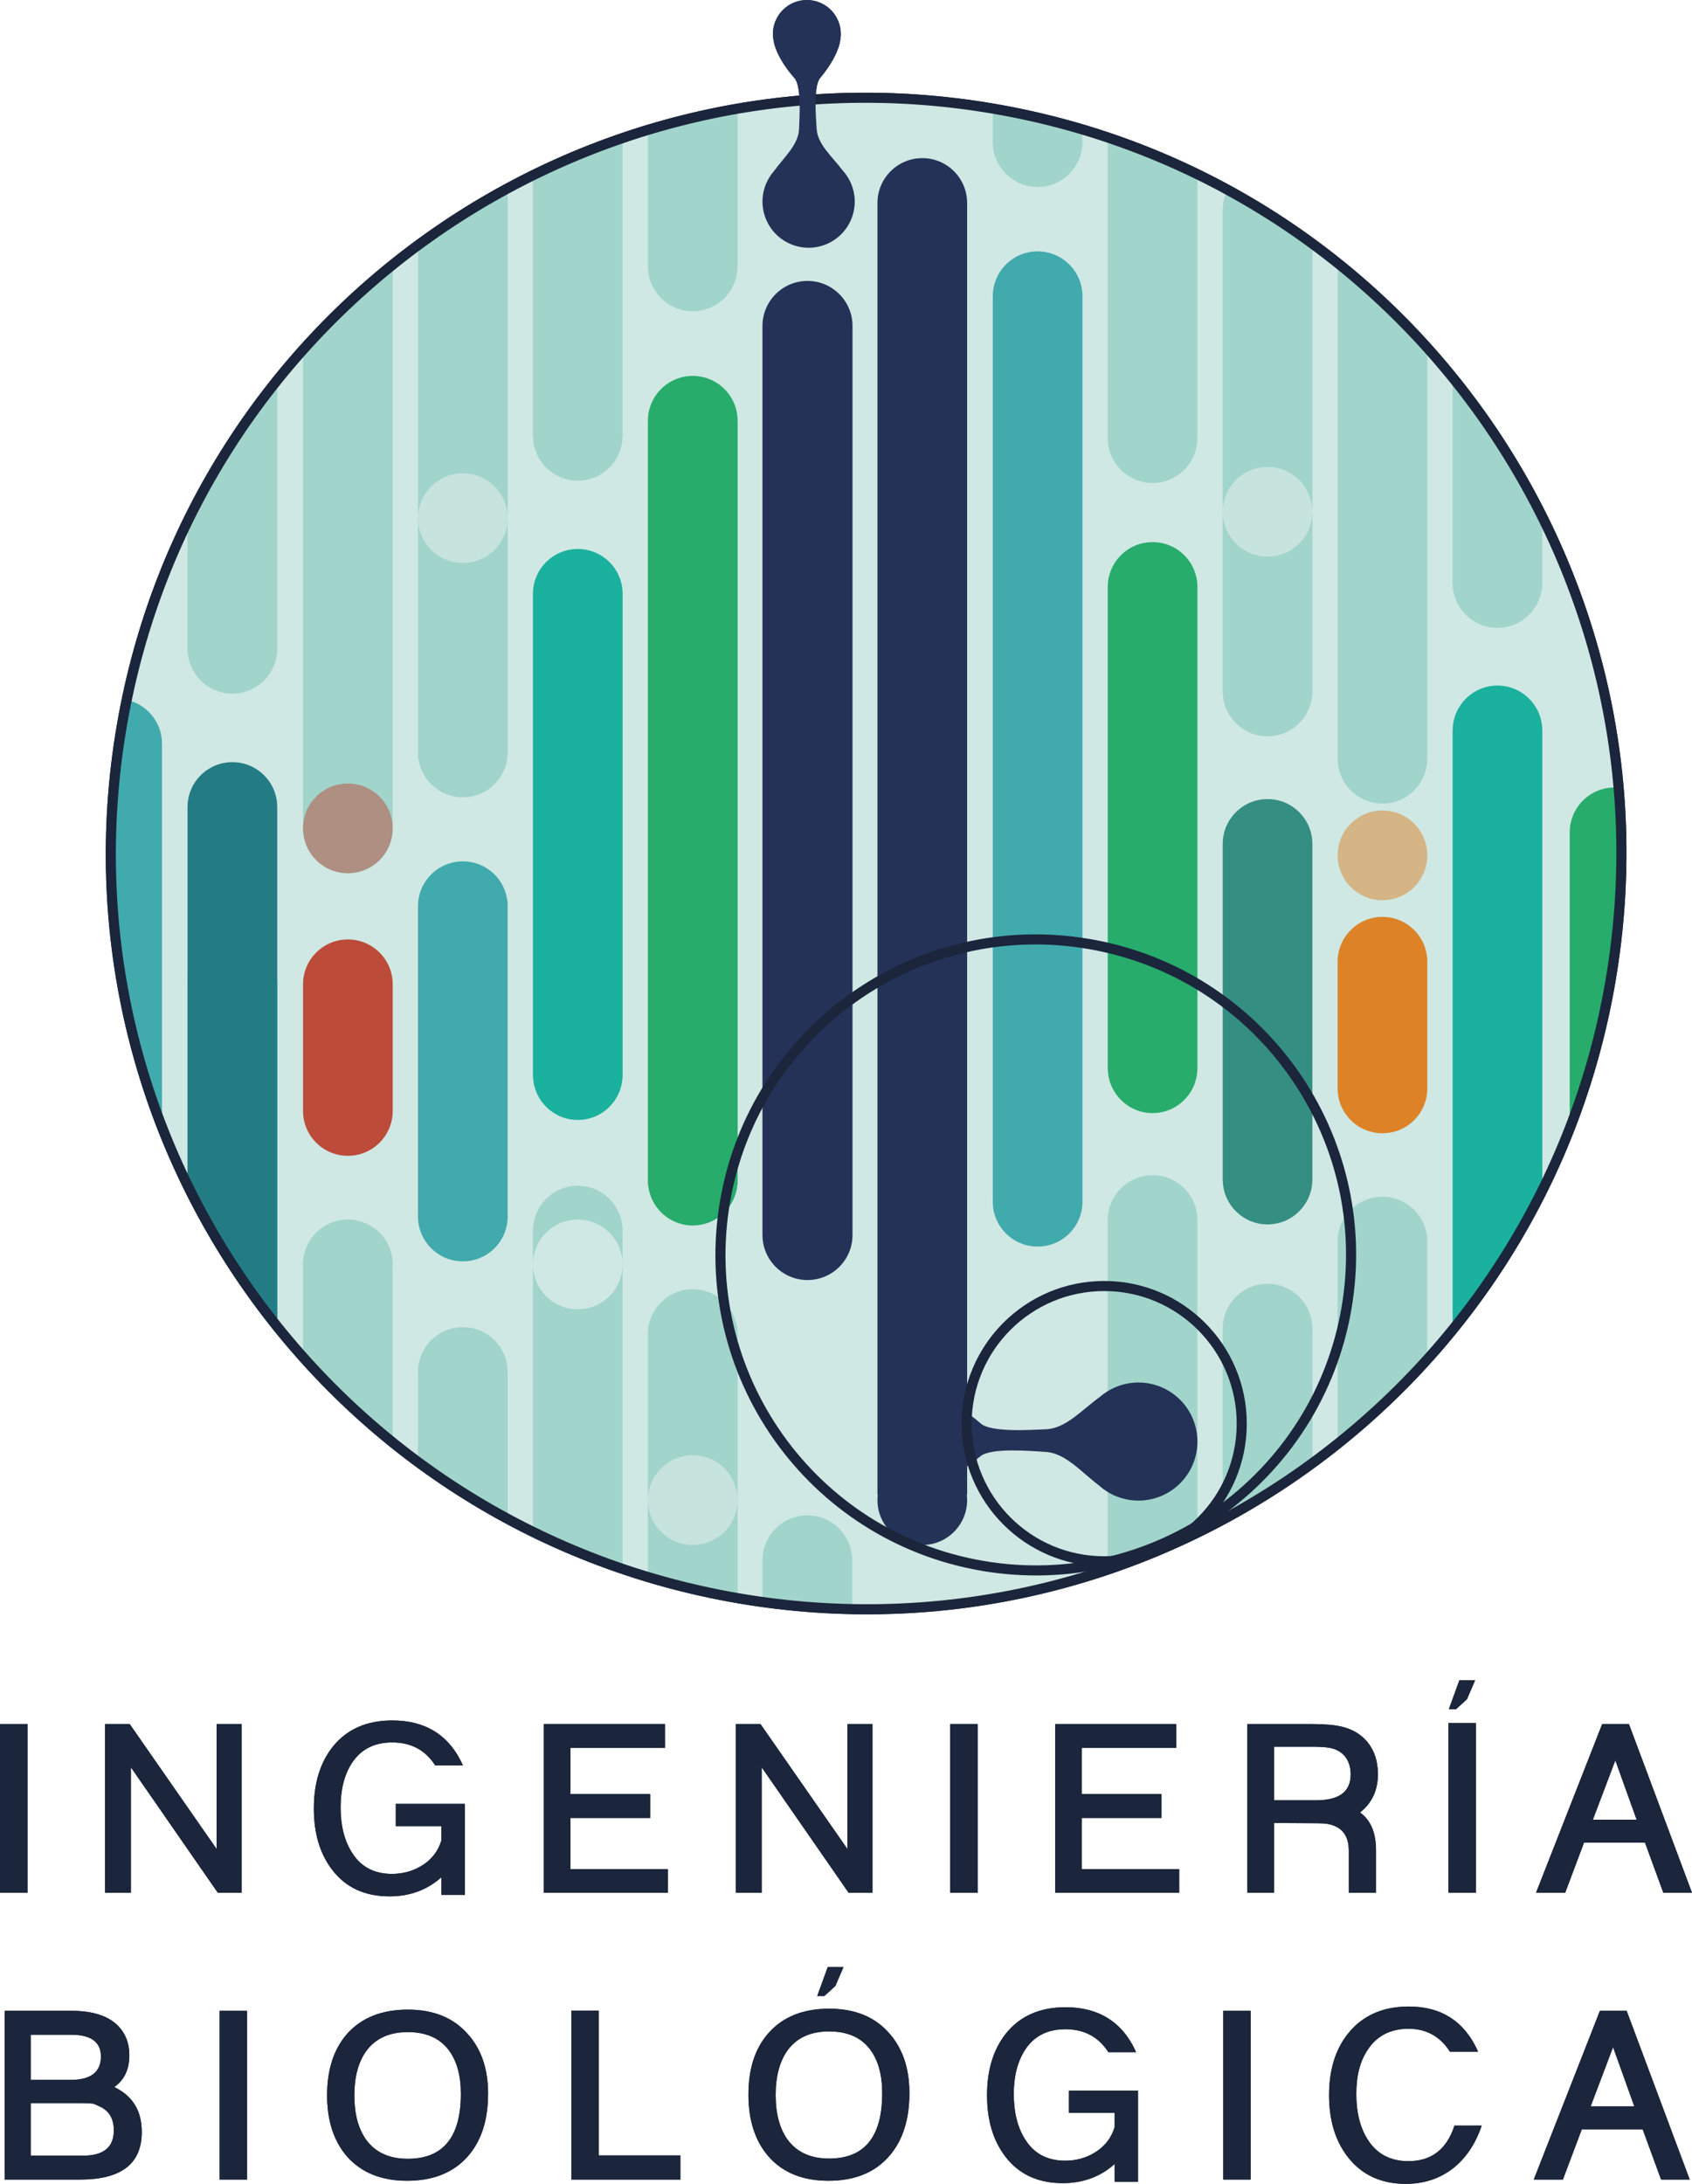 <?xml version="1.0" encoding="UTF-8" standalone="no"?>
<!-- Generator: Adobe Illustrator 16.0.0, SVG Export Plug-In . SVG Version: 6.00 Build 0)  -->

<svg
   xmlns:dc="http://purl.org/dc/elements/1.1/"
   xmlns:cc="http://creativecommons.org/ns#"
   xmlns:rdf="http://www.w3.org/1999/02/22-rdf-syntax-ns#"
   xmlns:svg="http://www.w3.org/2000/svg"
   xmlns="http://www.w3.org/2000/svg"
   xmlns:xlink="http://www.w3.org/1999/xlink"
   xmlns:sodipodi="http://sodipodi.sourceforge.net/DTD/sodipodi-0.dtd"
   xmlns:inkscape="http://www.inkscape.org/namespaces/inkscape"
   version="1.1"
   id="Capa_1"
   x="0px"
   y="0px"
   width="168.003"
   height="216.712"
   viewBox="0 0 168.003 216.712"
   enable-background="new 0 0 307.578 246.323"
   xml:space="preserve"
   sodipodi:docname="logo-header.svg"
   inkscape:version="0.92.1 r15371"><defs
     id="defs161" /><sodipodi:namedview
     pagecolor="#ffffff"
     bordercolor="#666666"
     borderopacity="1"
     objecttolerance="10"
     gridtolerance="10"
     guidetolerance="10"
     inkscape:pageopacity="0"
     inkscape:pageshadow="2"
     inkscape:window-width="1855"
     inkscape:window-height="1056"
     id="namedview159"
     showgrid="false"
     inkscape:zoom="2.7098923"
     inkscape:cx="125.71044"
     inkscape:cy="123.55161"
     inkscape:window-x="65"
     inkscape:window-y="24"
     inkscape:window-maximized="1"
     inkscape:current-layer="Capa_1"
     fit-margin-top="0"
     fit-margin-left="0"
     fit-margin-right="0"
     fit-margin-bottom="0" /><g
     id="g4820"
     clip-path="none"
     transform="translate(-70.271,-17.907)"><g
       inkscape:label="Clip"
       id="g4818"><g
         id="g4718"><g
           id="g40"><path
             d="M 70.271,205.731 V 188.988 H 73 v 16.745 h -2.729 z"
             id="path2"
             inkscape:connector-curvature="0"
             style="fill:#1b253b" /><path
             d="M 91.899,205.731 83.266,193.28 v 12.451 h -2.561 v -16.744 h 2.441 l 8.634,12.403 v -12.403 h 2.489 v 16.744 z"
             id="path4"
             inkscape:connector-curvature="0"
             style="fill:#1b253b" /><path
             d="m 114.099,205.946 v -1.756 c -1.398,1.258 -3.13,1.897 -5.146,1.897 -2.467,0 -4.364,-0.877 -5.716,-2.656 -1.209,-1.589 -1.803,-3.604 -1.803,-6.071 0,-2.538 0.642,-4.578 1.897,-6.144 1.398,-1.73 3.368,-2.584 5.905,-2.584 3.131,0 5.598,1.328 6.996,4.458 h -2.751 c -0.972,-1.518 -2.396,-2.277 -4.269,-2.277 -1.755,0 -3.083,0.664 -3.984,2.017 -0.759,1.162 -1.139,2.633 -1.139,4.411 0,1.827 0.379,3.319 1.115,4.482 0.877,1.423 2.206,2.134 3.983,2.134 1.115,0 2.136,-0.283 3.061,-0.877 0.925,-0.593 1.542,-1.423 1.85,-2.441 v -1.423 h -4.529 v -2.206 h 6.854 v 9.037 z"
             id="path6"
             inkscape:connector-curvature="0"
             style="fill:#1b253b" /><path
             d="m 124.271,205.731 v -16.744 h 12.025 v 2.372 h -9.392 v 4.576 h 7.921 v 2.372 h -7.921 v 5.076 h 9.677 v 2.348 z"
             id="path8"
             inkscape:connector-curvature="0"
             style="fill:#1b253b" /><path
             d="m 154.533,205.731 -8.634,-12.451 v 12.451 h -2.561 v -16.744 h 2.442 l 8.634,12.403 v -12.403 h 2.49 v 16.744 z"
             id="path10"
             inkscape:connector-curvature="0"
             style="fill:#1b253b" /><path
             d="m 164.613,205.731 v -16.744 h 2.728 v 16.744 z"
             id="path12"
             inkscape:connector-curvature="0"
             style="fill:#1b253b" /><path
             d="m 175.048,205.731 v -16.744 h 12.023 v 2.372 h -9.393 v 4.576 h 7.921 v 2.372 h -7.921 v 5.075 h 9.678 v 2.348 z"
             id="path14"
             inkscape:connector-curvature="0"
             style="fill:#1b253b" /><path
             d="m 205.311,197.764 c 1.065,0.759 1.588,2.017 1.588,3.771 v 4.197 h -2.703 v -4.174 c 0,-1.589 -0.76,-2.466 -2.254,-2.68 -0.213,-0.024 -0.498,-0.047 -0.9,-0.047 l -4.27,-0.024 v 6.927 h -2.656 v -16.745 h 6.451 c 1.28,0 2.253,0.095 2.939,0.261 1.067,0.261 1.897,0.759 2.516,1.494 0.711,0.854 1.065,1.921 1.065,3.226 0,1.587 -0.592,2.868 -1.776,3.794 z m -1.52,-5.598 c -0.355,-0.403 -0.831,-0.688 -1.446,-0.807 -0.355,-0.071 -0.948,-0.119 -1.731,-0.119 h -3.842 v 5.313 h 4.196 c 2.277,0 3.416,-0.854 3.416,-2.562 0,-0.734 -0.189,-1.327 -0.593,-1.825 z"
             id="path16"
             inkscape:connector-curvature="0"
             style="fill:#1b253b" /><path
             d="m 214.083,205.731 v -16.839 h 2.729 v 16.839 z m 1.851,-19.21 -1.091,0.996 h -0.712 l 1.044,-2.87 h 1.564 z"
             id="path18"
             inkscape:connector-curvature="0"
             style="fill:#1b253b" /><path
             d="m 235.428,205.731 -1.825,-4.98 h -6.049 l -1.873,4.98 h -2.895 l 6.57,-16.744 h 2.655 l 6.263,16.744 z m -4.766,-13.138 -2.23,5.882 h 4.342 z"
             id="path20"
             inkscape:connector-curvature="0"
             style="fill:#1b253b" /><path
             d="m 78.228,234.191 h -7.495 v -16.744 h 6.665 c 2.111,0 3.678,0.521 4.649,1.542 0.711,0.759 1.067,1.707 1.067,2.869 0,1.399 -0.499,2.443 -1.495,3.155 1.826,0.877 2.728,2.348 2.728,4.458 0,3.155 -2.039,4.72 -6.119,4.72 z m -0.901,-14.372 h -4.008 v 4.482 h 3.961 c 2.016,0 3.012,-0.783 3.012,-2.325 -0.001,-1.446 -0.997,-2.157 -2.965,-2.157 z m 2.774,7.091 c -0.119,-0.071 -0.308,-0.143 -0.521,-0.237 -0.213,-0.047 -0.711,-0.071 -1.447,-0.071 H 73.32 v 5.217 h 5.193 c 2.04,0 3.061,-0.83 3.061,-2.514 -0.002,-1.185 -0.499,-1.992 -1.473,-2.395 z"
             id="path22"
             inkscape:connector-curvature="0"
             style="fill:#1b253b" /><path
             d="m 92.078,234.191 v -16.744 h 2.728 v 16.744 z"
             id="path24"
             inkscape:connector-curvature="0"
             style="fill:#1b253b" /><path
             d="m 116.719,231.891 c -1.423,1.612 -3.438,2.419 -6.023,2.419 -2.562,0 -4.555,-0.807 -5.978,-2.419 -1.305,-1.518 -1.969,-3.534 -1.969,-6.072 0,-2.538 0.664,-4.578 1.992,-6.096 1.423,-1.589 3.438,-2.396 6.023,-2.396 2.516,0 4.483,0.783 5.906,2.372 1.375,1.493 2.063,3.485 2.063,5.952 10e-4,2.635 -0.661,4.698 -2.014,6.24 z m -1.897,-10.554 c -0.901,-1.187 -2.252,-1.779 -4.057,-1.779 -1.826,0 -3.202,0.616 -4.126,1.874 -0.782,1.091 -1.186,2.563 -1.186,4.411 0,1.85 0.403,3.32 1.186,4.412 0.925,1.257 2.3,1.874 4.126,1.874 3.511,0 5.266,-2.158 5.266,-6.451 0,-1.827 -0.403,-3.274 -1.209,-4.341 z"
             id="path26"
             inkscape:connector-curvature="0"
             style="fill:#1b253b" /><path
             d="m 127.012,234.191 v -16.768 h 2.703 v 14.373 h 8.112 v 2.396 z"
             id="path28"
             inkscape:connector-curvature="0"
             style="fill:#1b253b" /><path
             d="m 158.554,231.868 c -1.423,1.636 -3.438,2.442 -6.022,2.442 -2.563,0 -4.556,-0.807 -5.978,-2.442 -1.305,-1.519 -1.969,-3.559 -1.969,-6.096 0,-2.585 0.664,-4.625 1.992,-6.118 1.422,-1.613 3.438,-2.419 6.022,-2.419 2.516,0 4.482,0.781 5.906,2.37 1.375,1.519 2.063,3.511 2.063,6 0.002,2.633 -0.661,4.72 -2.014,6.263 z m -1.897,-10.602 c -0.901,-1.186 -2.253,-1.777 -4.056,-1.777 -1.827,0 -3.202,0.615 -4.128,1.872 -0.781,1.092 -1.186,2.563 -1.186,4.436 0,1.874 0.403,3.344 1.186,4.435 0.926,1.257 2.301,1.874 4.128,1.874 3.511,0 5.266,-2.158 5.266,-6.475 0,-1.852 -0.404,-3.298 -1.21,-4.365 z m -3.439,-6.286 -1.091,0.996 h -0.712 l 1.044,-2.87 h 1.565 z"
             id="path30"
             inkscape:connector-curvature="0"
             style="fill:#1b253b" /><path
             d="m 180.943,234.404 v -1.755 c -1.4,1.257 -3.131,1.897 -5.146,1.897 -2.467,0 -4.365,-0.877 -5.717,-2.656 -1.209,-1.59 -1.803,-3.604 -1.803,-6.072 0,-2.538 0.641,-4.578 1.897,-6.143 1.398,-1.73 3.367,-2.585 5.904,-2.585 3.131,0 5.598,1.329 6.997,4.459 h -2.751 c -0.973,-1.518 -2.396,-2.277 -4.271,-2.277 -1.755,0 -3.083,0.664 -3.983,2.017 -0.759,1.161 -1.14,2.633 -1.14,4.411 0,1.827 0.381,3.32 1.115,4.483 0.877,1.422 2.205,2.134 3.984,2.134 1.115,0 2.135,-0.283 3.06,-0.877 0.925,-0.593 1.542,-1.423 1.852,-2.441 v -1.424 h -4.531 v -2.205 h 6.854 v 9.036 h -2.322 v -0.002 z"
             id="path32"
             inkscape:connector-curvature="0"
             style="fill:#1b253b" /><path
             d="m 191.732,234.191 v -16.744 h 2.728 v 16.744 z"
             id="path34"
             inkscape:connector-curvature="0"
             style="fill:#1b253b" /><path
             d="m 209.874,234.619 c -2.49,0 -4.411,-0.902 -5.787,-2.682 -1.231,-1.589 -1.85,-3.628 -1.85,-6.119 0,-2.538 0.641,-4.601 1.944,-6.189 1.424,-1.732 3.414,-2.609 5.978,-2.609 3.249,0 5.55,1.494 6.878,4.482 h -2.798 c -0.975,-1.518 -2.351,-2.277 -4.104,-2.277 -1.778,0 -3.131,0.688 -4.031,2.04 -0.783,1.139 -1.163,2.609 -1.163,4.435 0,1.826 0.38,3.345 1.139,4.53 0.902,1.423 2.254,2.135 4.032,2.135 2.301,0 3.818,-1.186 4.577,-3.533 h 2.704 c -1.233,3.699 -3.984,5.787 -7.519,5.787 z"
             id="path36"
             inkscape:connector-curvature="0"
             style="fill:#1b253b" /><path
             d="m 235.203,234.191 -1.826,-4.98 h -6.047 l -1.874,4.98 h -2.894 l 6.568,-16.744 h 2.656 l 6.261,16.744 z m -4.766,-13.139 -2.229,5.882 h 4.34 z"
             id="path38"
             inkscape:connector-curvature="0"
             style="fill:#1b253b" /></g><g
           id="g156"><circle
             cx="156.283"
             cy="102.615"
             r="74.985"
             id="circle42"
             style="fill:#c6e3de" /><circle
             cx="156.283"
             cy="102.615"
             r="74.985"
             id="circle44"
             style="fill:#cfe8e4" /><path
             d="m 143.509,59.663 c 0,-2.459 -1.994,-4.453 -4.454,-4.453 -2.458,0 -4.452,1.993 -4.452,4.453 0,0.027 0.003,0.054 0.004,0.08 h -0.004 v 75.699 h 0.019 c 0.193,2.28 2.104,4.073 4.434,4.073 2.331,0 4.241,-1.792 4.436,-4.073 h 0.02 V 59.743 h -0.004 c -0.003,-0.027 10e-4,-0.053 10e-4,-0.08 z"
             id="path46"
             inkscape:connector-curvature="0"
             style="fill:#27ac6b" /><path
             d="m 166.3,38.064 c 0,-0.004 0,-0.008 0,-0.012 0,-2.459 -1.992,-4.453 -4.451,-4.453 -2.461,0 -4.452,1.994 -4.452,4.453 v 0 128.178 h 0.033 c -0.021,0.176 -0.033,0.354 -0.033,0.537 0,2.458 1.991,4.453 4.45,4.453 2.459,0 4.453,-1.994 4.453,-4.453 0,-0.183 -0.015,-0.36 -0.037,-0.537 h 0.037 z"
             id="path48"
             inkscape:connector-curvature="0"
             style="fill:#243257" /><path
             d="m 132.094,76.837 c 0,-2.458 -1.994,-4.452 -4.453,-4.452 -2.459,0 -4.453,1.994 -4.453,4.452 0,0.026 0.005,0.053 0.005,0.081 h -0.005 v 47.846 h 0.01 c 0.092,2.378 2.043,4.279 4.443,4.279 2.4,0 4.354,-1.901 4.443,-4.279 h 0.009 V 76.918 h -0.003 c 0,-0.028 0.004,-0.054 0.004,-0.081 z"
             id="path50"
             inkscape:connector-curvature="0"
             style="fill:#1ab19e" /><path
             d="m 120.68,107.834 c 0,-2.459 -1.994,-4.452 -4.454,-4.452 -2.458,0 -4.452,1.993 -4.452,4.452 0,0.026 0.003,0.054 0.003,0.081 h -0.003 v 30.671 h 0.001 c 0,0.012 -0.001,0.023 -0.001,0.035 0,2.46 1.994,4.453 4.452,4.453 2.46,0 4.454,-1.993 4.454,-4.453 0,-0.012 -0.002,-0.023 -0.002,-0.035 h 0.002 v -30.671 h -0.004 c 0,-0.027 0.004,-0.054 0.004,-0.081 z"
             id="path52"
             inkscape:connector-curvature="0"
             style="fill:#41aaad" /><path
             d="m 109.265,115.584 c 0,-2.459 -1.994,-4.453 -4.453,-4.453 -2.459,0 -4.452,1.994 -4.452,4.453 0,0.026 0.004,0.053 0.004,0.08 h -0.004 v 12.448 h 0.002 c 0,0.014 -0.002,0.024 -0.002,0.037 0,2.459 1.993,4.453 4.452,4.453 2.459,0 4.453,-1.994 4.453,-4.453 0,-0.012 -0.002,-0.023 -0.002,-0.037 h 0.002 v -12.448 h -0.003 c -0.001,-0.027 0.003,-0.053 0.003,-0.08 z"
             id="path54"
             inkscape:connector-curvature="0"
             style="fill:#bd4b39" /><path
             d="m 211.991,113.345 c 0,-2.458 -1.994,-4.453 -4.454,-4.453 -2.458,0 -4.452,1.994 -4.452,4.453 0,0.028 0.004,0.053 0.004,0.081 h -0.004 v 12.449 h 0.002 c 0,0.013 -0.002,0.023 -0.002,0.036 0,2.459 1.994,4.453 4.452,4.453 2.46,0 4.454,-1.994 4.454,-4.453 0,-0.012 -0.002,-0.023 -0.002,-0.036 h 0.002 v -12.449 h -0.004 c 0,-0.028 0.004,-0.052 0.004,-0.081 z"
             id="path56"
             inkscape:connector-curvature="0"
             style="fill:#dd8227" /><path
             d="m 200.582,101.656 c 0,-2.459 -1.995,-4.454 -4.454,-4.454 -2.458,0 -4.452,1.995 -4.452,4.454 0,0.027 0.004,0.054 0.004,0.08 h -0.004 v 33.395 h 0.009 c 0.092,2.378 2.044,4.278 4.443,4.278 2.401,0 4.354,-1.9 4.444,-4.278 h 0.01 v -33.395 h -0.005 c 0.001,-0.027 0.005,-0.053 0.005,-0.08 z"
             id="path58"
             inkscape:connector-curvature="0"
             style="fill:#358e82" /><path
             d="m 177.752,47.306 c 0,-2.459 -1.994,-4.454 -4.453,-4.454 -2.459,0 -4.452,1.994 -4.452,4.454 0,0.027 0.005,0.053 0.005,0.08 h -0.005 v 89.733 h 0.002 c 0,0.013 -0.002,0.024 -0.002,0.037 0,2.458 1.993,4.452 4.452,4.452 2.459,0 4.453,-1.994 4.453,-4.452 0,-0.013 -0.001,-0.023 -0.001,-0.037 h 0.001 V 47.386 h -0.004 c 0.001,-0.027 0.004,-0.053 0.004,-0.08 z"
             id="path60"
             inkscape:connector-curvature="0"
             style="fill:#41aaad" /><path
             d="m 189.166,76.156 c 0,-2.459 -1.992,-4.453 -4.452,-4.453 -2.459,0 -4.452,1.994 -4.452,4.453 0,0.027 0.004,0.054 0.004,0.081 h -0.004 v 47.846 h 0.01 c 0.091,2.378 2.044,4.279 4.442,4.279 2.401,0 4.354,-1.9 4.444,-4.279 h 0.008 V 76.237 h -0.003 c 10e-4,-0.027 0.003,-0.054 0.003,-0.081 z"
             id="path62"
             inkscape:connector-curvature="0"
             style="fill:#27ac6b" /><path
             d="m 154.884,172.647 h -0.002 c -0.048,-2.418 -2.021,-4.366 -4.45,-4.366 -2.429,0 -4.4,1.947 -4.448,4.366 h -0.004 v 4.246 c 2.918,0.4 5.89,0.634 8.904,0.689 v -4.838 c 0,-0.004 0.001,-0.007 0.001,-0.011 0,-0.004 -0.001,-0.008 -0.001,-0.01 z"
             id="path64"
             inkscape:connector-curvature="0"
             style="fill:#a1d4ca" /><g
             id="g70"><path
               d="m 192.16,36.757 c -0.306,0.604 -0.483,1.285 -0.483,2.009 0,0.027 0.004,0.053 0.004,0.081 h -0.004 v 47.845 h 0.01 c 0.091,2.378 2.043,4.28 4.442,4.28 2.401,0 4.354,-1.902 4.444,-4.28 h 0.01 V 42.115 c -2.68,-1.964 -5.492,-3.757 -8.423,-5.358 z"
               id="path66"
               inkscape:connector-curvature="0"
               style="fill:#a1d4ca" /><path
               d="m 200.581,149.663 h -0.003 c -0.047,-2.418 -2.021,-4.364 -4.448,-4.364 -2.43,0 -4.401,1.946 -4.449,4.364 h -0.004 v 19.071 c 3.106,-1.667 6.08,-3.545 8.904,-5.617 v -13.354 c 0,-0.004 0.002,-0.007 0.002,-0.011 0,-0.003 -0.002,-0.008 -0.002,-0.011 z"
               id="path68"
               inkscape:connector-curvature="0"
               style="fill:#a1d4ca" /></g><path
             d="m 177.752,30.756 c -2.898,-0.865 -5.871,-1.56 -8.905,-2.071 v 2.917 h 0.021 c -0.012,0.133 -0.021,0.268 -0.021,0.404 0,2.46 1.994,4.454 4.452,4.454 2.459,0 4.454,-1.994 4.454,-4.453 0,-0.138 -0.01,-0.271 -0.021,-0.405 h 0.02 z"
             id="path72"
             inkscape:connector-curvature="0"
             style="fill:#a1d4ca" /><g
             id="g78"><path
               d="m 211.981,93.37 h 0.01 V 52.426 c -2.683,-2.976 -5.601,-5.731 -8.721,-8.244 -0.119,0.4 -0.187,0.824 -0.187,1.262 0,0.027 0.004,0.055 0.004,0.081 h -0.004 V 93.37 h 0.009 c 0.092,2.379 2.043,4.28 4.443,4.28 2.403,0 4.353,-1.9 4.446,-4.28 z"
               id="path74"
               inkscape:connector-curvature="0"
               style="fill:#a1d4ca" /><path
               d="m 211.99,141.113 c 0,-0.003 -0.001,-0.007 -0.001,-0.011 v -0.076 h -0.002 c -0.048,-2.418 -2.021,-4.365 -4.449,-4.365 -2.43,0 -4.402,1.947 -4.449,4.365 h -0.004 v 20.172 c 3.191,-2.553 6.171,-5.358 8.904,-8.392 v -11.683 c 0,-0.003 0.001,-0.007 0.001,-0.01 z"
               id="path76"
               inkscape:connector-curvature="0"
               style="fill:#a1d4ca" /></g><g
             id="g84"><path
               d="m 218.958,80.211 c 2.429,0 4.402,-1.947 4.449,-4.365 v 0 -0.076 c 0,-0.004 0.002,-0.008 0.002,-0.011 0,-0.004 -0.002,-0.007 -0.002,-0.011 v -6.573 c -2.463,-4.938 -5.455,-9.563 -8.902,-13.808 v 20.479 h 0.004 c 0.047,2.417 2.019,4.365 4.449,4.365 z"
               id="path80"
               inkscape:connector-curvature="0"
               style="fill:#a1d4ca" /><path
               d="m 223.412,90.259 h -0.006 c -0.069,-2.397 -2.031,-4.322 -4.446,-4.322 -2.416,0 -4.377,1.924 -4.447,4.322 h -0.006 v 59.604 c 3.448,-4.244 6.44,-8.872 8.905,-13.811 z"
               id="path82"
               inkscape:connector-curvature="0"
               style="fill:#1ab19e" /></g><g
             id="g88"><path
               d="m 93.345,111.07 c -2.416,0 -4.376,1.925 -4.446,4.323 h -0.007 v 20.133 c 2.451,5.011 5.446,9.707 8.907,14.013 v -34.146 h -0.008 c -0.069,-2.398 -2.031,-4.323 -4.446,-4.323 z"
               id="path86"
               inkscape:connector-curvature="0"
               style="fill:#1ab19e" /></g><g
             id="g94"><path
               d="m 184.713,134.528 c -2.459,0 -4.452,1.994 -4.452,4.453 0,0.027 0.004,0.053 0.004,0.081 h -0.004 v 34.622 c 3.063,-1.033 6.034,-2.261 8.904,-3.664 v -30.958 h -0.003 c 0,-0.027 0.003,-0.054 0.003,-0.081 0.001,-2.459 -1.992,-4.453 -4.452,-4.453 z"
               id="path90"
               inkscape:connector-curvature="0"
               style="fill:#a1d4ca" /><path
               d="m 180.261,31.548 v 30.009 h 0.01 c 0.091,2.378 2.044,4.28 4.442,4.28 2.401,0 4.354,-1.901 4.444,-4.28 h 0.008 V 35.211 c -2.87,-1.402 -5.841,-2.629 -8.904,-3.663 z"
               id="path92"
               inkscape:connector-curvature="0"
               style="fill:#a1d4ca" /></g><g
             id="g100"><path
               d="m 139.055,145.838 c -2.458,0 -4.452,1.994 -4.452,4.453 0,0.026 0.003,0.054 0.004,0.079 h -0.004 v 24.042 c 2.898,0.875 5.871,1.578 8.906,2.1 V 150.37 h -0.004 c 0,-0.025 0.004,-0.053 0.004,-0.079 0,-2.459 -1.994,-4.453 -4.454,-4.453 z"
               id="path96"
               inkscape:connector-curvature="0"
               style="fill:#a1d4ca" /><path
               d="m 134.603,30.818 v 13.61 h 0.004 c 0.047,2.419 2.019,4.366 4.448,4.366 2.428,0 4.401,-1.947 4.449,-4.366 h 0.002 v -0.076 c 0,-0.004 0.002,-0.007 0.002,-0.011 0,-0.003 -0.002,-0.007 -0.002,-0.01 V 28.72 c -3.033,0.52 -6.005,1.225 -8.903,2.098 z"
               id="path98"
               inkscape:connector-curvature="0"
               style="fill:#a1d4ca" /></g><g
             id="g106"><path
               d="m 120.68,36.608 c -3.107,1.68 -6.082,3.574 -8.906,5.661 v 50.22 h 0.003 c 0,0.026 -0.003,0.054 -0.003,0.08 0,2.459 1.994,4.453 4.452,4.453 2.459,0 4.454,-1.994 4.454,-4.453 0,-0.026 -0.003,-0.054 -0.004,-0.08 h 0.004 z"
               id="path102"
               inkscape:connector-curvature="0"
               style="fill:#a1d4ca" /><path
               d="m 116.227,149.608 c -2.459,0 -4.453,1.995 -4.453,4.453 0,0.137 0.009,0.271 0.021,0.405 h -0.021 v 8.497 c 2.824,2.086 5.797,3.979 8.903,5.66 v -14.158 h -0.02 c 0.013,-0.134 0.021,-0.27 0.021,-0.405 0.001,-2.459 -1.993,-4.452 -4.451,-4.452 z"
               id="path104"
               inkscape:connector-curvature="0"
               style="fill:#a1d4ca" /></g><g
             id="g112"><path
               d="m 109.266,44.207 c -3.194,2.575 -6.175,5.405 -8.906,8.463 v 47.358 h 0.004 c 0,0.027 -0.004,0.053 -0.004,0.08 0,2.459 1.993,4.453 4.452,4.453 2.459,0 4.454,-1.994 4.454,-4.453 0,-0.026 -0.003,-0.053 -0.004,-0.08 h 0.004 z"
               id="path108"
               inkscape:connector-curvature="0"
               style="fill:#a1d4ca" /><path
               d="m 104.811,138.926 c -2.459,0 -4.452,1.994 -4.452,4.453 0,0.137 0.009,0.271 0.021,0.404 h -0.021 v 8.778 c 2.731,3.056 5.71,5.887 8.903,8.462 v -17.24 h -0.02 c 0.012,-0.134 0.021,-0.268 0.021,-0.404 0.002,-2.459 -1.992,-4.453 -4.452,-4.453 z"
               id="path110"
               inkscape:connector-curvature="0"
               style="fill:#a1d4ca" /></g><g
             id="g118"><path
               d="m 123.188,35.317 v 26.01 h 0.01 c 0.092,2.377 2.043,4.279 4.443,4.279 2.4,0 4.354,-1.902 4.443,-4.279 h 0.009 V 31.621 c -3.062,1.044 -6.034,2.282 -8.905,3.696 z"
               id="path114"
               inkscape:connector-curvature="0"
               style="fill:#a1d4ca" /><path
               d="m 127.641,135.575 c -2.416,0 -4.376,1.926 -4.445,4.323 h -0.008 v 30.018 c 2.871,1.413 5.845,2.652 8.907,3.695 v -33.713 h -0.007 c -0.07,-2.398 -2.031,-4.323 -4.447,-4.323 z"
               id="path116"
               inkscape:connector-curvature="0"
               style="fill:#a1d4ca" /></g><path
             d="m 181.058,155.548 c -0.592,0.249 -1.121,0.581 -1.581,0.979 -1.824,1.325 -3.396,3.14 -5.357,3.211 -1.533,0.059 -5.44,0.331 -6.471,-0.575 -2.716,-2.376 -4.592,-2.62 -4.592,-2.62 l -10e-4,0.004 c -0.861,-0.21 -1.795,-0.163 -2.675,0.203 -2.201,0.917 -3.24,3.442 -2.325,5.641 0.815,1.958 2.91,2.999 4.912,2.552 v 0.003 c 0,0 1.882,-0.207 4.646,-2.524 1.046,-0.88 4.949,-0.53 6.48,-0.44 1.958,0.118 3.491,1.957 5.284,3.32 1.627,1.473 4.021,1.964 6.184,1.062 2.985,-1.246 4.398,-4.672 3.152,-7.658 -1.241,-2.989 -4.667,-4.4 -7.656,-3.158 z"
             id="path120"
             inkscape:connector-curvature="0"
             style="fill:#243257" /><path
             d="m 93.345,93.538 c -2.459,0 -4.453,1.994 -4.453,4.453 0,0.027 0.005,0.054 0.005,0.08 h -0.005 v 37.456 c 2.451,5.011 5.446,9.706 8.906,14.011 V 98.071 h -0.005 c 0,-0.026 0.005,-0.053 0.005,-0.08 0,-2.46 -1.994,-4.453 -4.453,-4.453 z"
             id="path122"
             inkscape:connector-curvature="0"
             style="fill:#237c84" /><path
             d="m 97.798,55.694 c -3.46,4.307 -6.455,9.001 -8.906,14.011 v 12.543 h 0.002 c 0,0.012 -0.002,0.023 -0.002,0.035 0,2.459 1.994,4.453 4.453,4.453 2.459,0 4.453,-1.994 4.453,-4.453 0,-0.012 -0.002,-0.023 -0.002,-0.035 h 0.002 z"
             id="path124"
             inkscape:connector-curvature="0"
             style="fill:#a1d4ca" /><path
             d="M 86.357,129.736 V 91.787 h -0.005 c 10e-4,-0.026 0.005,-0.053 0.005,-0.079 0,-2.134 -1.501,-3.915 -3.503,-4.35 -1.02,4.926 -1.556,10.029 -1.556,15.257 0,9.566 1.794,18.71 5.059,27.121 z"
             id="path126"
             inkscape:connector-curvature="0"
             style="fill:#41aaad" /><path
             d="m 226.133,100.504 c 0,0.026 0.003,0.054 0.003,0.081 h -0.003 v 29.347 c 3.313,-8.465 5.135,-17.678 5.135,-27.316 0,-2.205 -0.102,-4.387 -0.289,-6.544 -0.129,-0.012 -0.26,-0.021 -0.393,-0.021 -2.46,0 -4.453,1.994 -4.453,4.453 z"
             id="path128"
             inkscape:connector-curvature="0"
             style="fill:#27ac6b" /><circle
             enable-background="new    "
             cx="207.539"
             cy="102.786"
             r="4.452"
             id="circle130"
             style="opacity:0.5;fill:#dd8227" /><circle
             cx="116.227"
             cy="69.321"
             r="4.452"
             id="circle132"
             style="fill:#c6e3de" /><circle
             cx="196.127"
             cy="68.693"
             r="4.452"
             id="circle134"
             style="fill:#c6e3de" /><circle
             cx="139.055"
             cy="166.766"
             r="4.452"
             id="circle136"
             style="fill:#c6e3de" /><circle
             cx="127.64"
             cy="143.379"
             r="4.452"
             id="circle138"
             style="fill:#cfe8e4" /><circle
             enable-background="new    "
             cx="104.811"
             cy="100.109"
             r="4.452"
             id="circle140"
             style="opacity:0.5;fill:#bd4b39" /><path
             d="m 154.919,50.255 c 0,-2.469 -2,-4.471 -4.47,-4.471 -2.469,0 -4.471,2.002 -4.471,4.471 0,0.026 0.004,0.054 0.004,0.081 h -0.004 v 90.087 h 0.002 c 0,0.011 -0.002,0.022 -0.002,0.036 0,2.468 2.002,4.469 4.471,4.469 2.47,0 4.47,-2.001 4.47,-4.469 0,-0.013 -0.002,-0.024 -0.002,-0.036 h 0.002 V 50.336 h -0.004 c 0.001,-0.027 0.004,-0.054 0.004,-0.081 z"
             id="path142"
             inkscape:connector-curvature="0"
             style="fill:#243257" /><g
             id="g152"><g
               id="g148"><path
                 stroke-miterlimit="10"
                 d="m 143.617,176.512 c -40.823,-6.99 -68.244,-45.742 -61.255,-86.564 6.99,-40.822 45.742,-68.244 86.563,-61.253 40.823,6.989 68.242,45.741 61.253,86.563 -6.988,40.822 -45.74,68.244 -86.561,61.254 z"
                 id="path144"
                 inkscape:connector-curvature="0"
                 style="fill:none;stroke:#1b253b;stroke-miterlimit:10" /><path
                 stroke-miterlimit="10"
                 d="m 167.831,173.292 c -17.043,-2.918 -28.489,-19.098 -25.571,-36.14 2.916,-17.042 19.095,-28.489 36.14,-25.57 17.039,2.917 28.487,19.096 25.569,36.138 -2.92,17.04 -19.096,28.488 -36.138,25.572 z"
                 id="path146"
                 inkscape:connector-curvature="0"
                 style="fill:none;stroke:#1b253b;stroke-miterlimit:10" /></g><circle
               stroke-miterlimit="10"
               cx="179.908"
               cy="159.18"
               r="13.658"
               id="circle150"
               style="fill:none;stroke:#1b253b;stroke-miterlimit:10" /></g><path
             d="m 146.333,36.148 c 0.193,-0.462 0.454,-0.876 0.767,-1.235 1.035,-1.426 2.453,-2.654 2.509,-4.188 0.047,-1.199 0.259,-4.254 -0.448,-5.059 -1.857,-2.122 -2.05,-3.591 -2.05,-3.591 h 0.004 c -0.164,-0.673 -0.129,-1.401 0.159,-2.092 0.718,-1.72 2.69,-2.532 4.409,-1.815 1.53,0.637 2.344,2.274 1.995,3.839 l 0.003,10e-4 c 0,0 -0.16,1.471 -1.974,3.632 -0.688,0.818 -0.416,3.869 -0.347,5.067 0.094,1.529 1.531,2.729 2.597,4.131 1.15,1.272 1.535,3.144 0.83,4.834 -0.973,2.335 -3.651,3.44 -5.986,2.466 -2.337,-0.972 -3.438,-3.652 -2.468,-5.99 z"
             id="path154"
             inkscape:connector-curvature="0"
             style="fill:#243257" /></g></g></g></g><use
     height="100%"
     width="100%"
     id="use4824"
     xlink:href="#g4818"
     y="0"
     x="0"
     transform="translate(-70.271,-17.907)" /></svg>